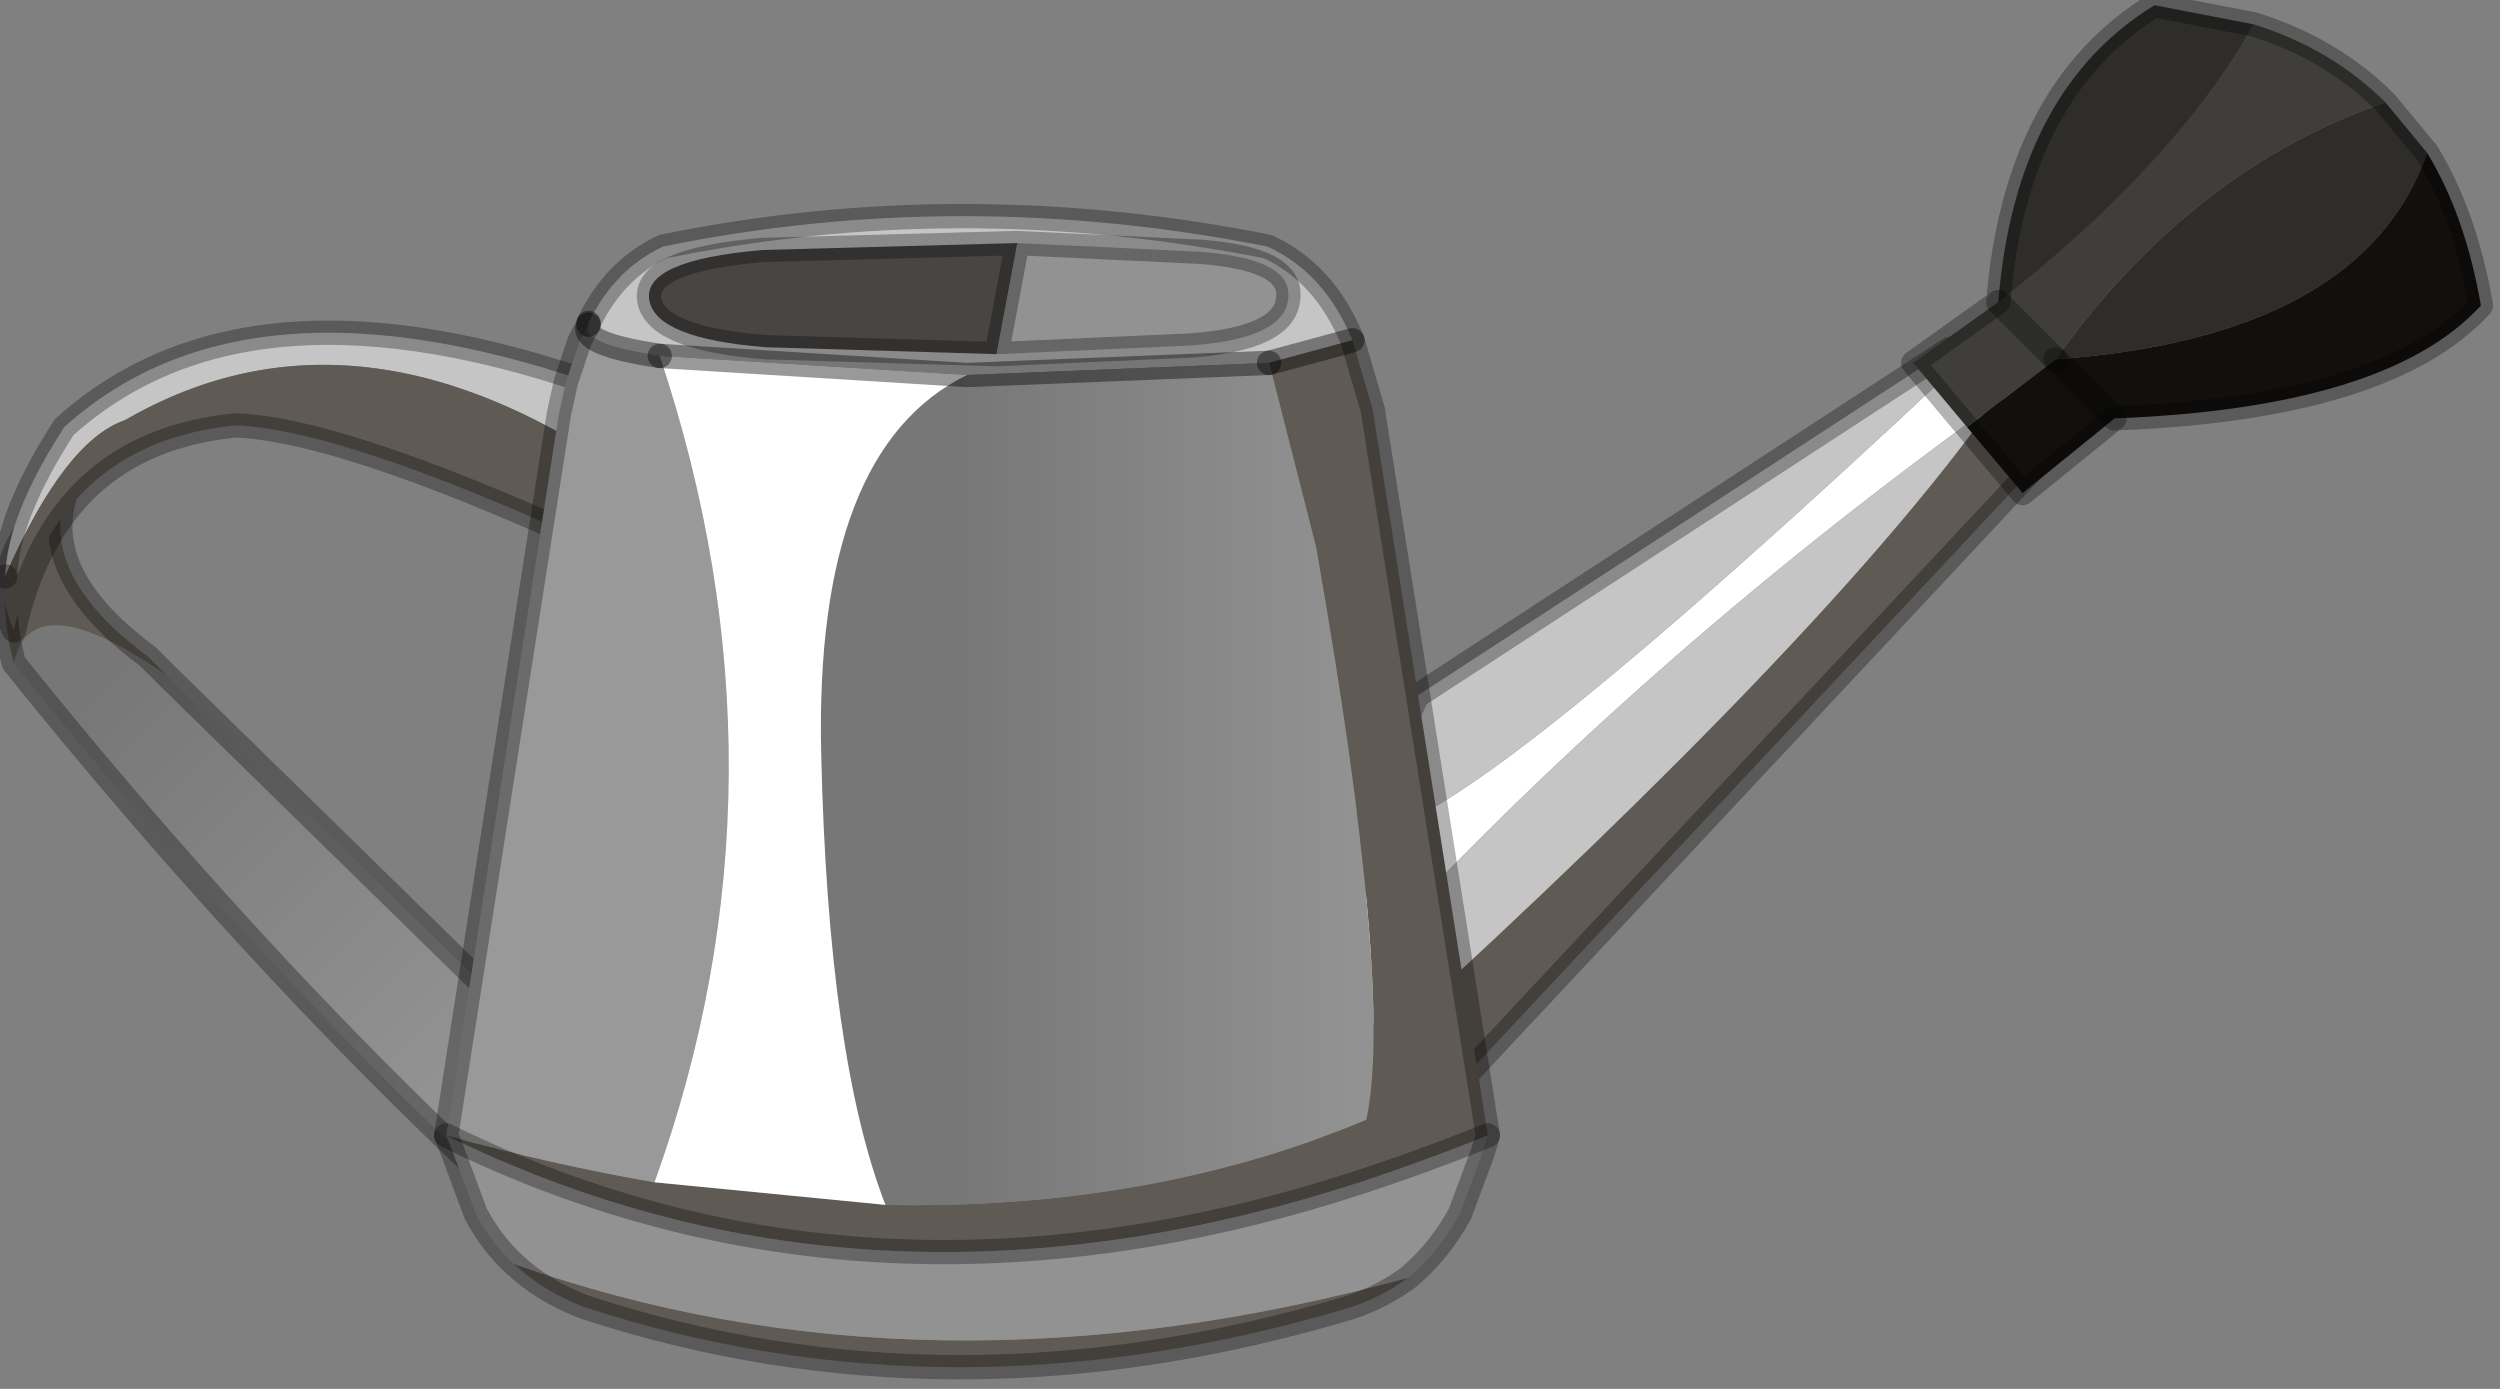 <?xml version="1.0" encoding="utf-8"?>
<svg version="1.1" id="Layer_1"
xmlns="http://www.w3.org/2000/svg"
xmlns:xlink="http://www.w3.org/1999/xlink"
width="72px" height="40px"
xml:space="preserve">
<rect width="100%" height="100%" fill="#808080" stroke="none"/>
<g id="PathID_1923" transform="matrix(1, 0, 0, 1, 28.05, 38.75)">
<linearGradient
id="LinearGradID_1060" gradientUnits="userSpaceOnUse" gradientTransform="matrix(-0.005, -0.008, 0.006, -0.006, -20.85, -12.8)" spreadMethod ="pad" x1="-819.2" y1="0" x2="819.2" y2="0" >
<stop  offset="0" style="stop-color:#929292;stop-opacity:1" />
<stop  offset="1" style="stop-color:#777777;stop-opacity:1" />
</linearGradient>
<path style="fill:url(#LinearGradID_1060) " d="M-23.25 -19.3L-13.95 -10.2L-13.95 -4.75Q-20.9 -11.25 -27.65 -19.65Q-27.15 -22 -23.25 -19.3" />
<path style="fill:#605A54;fill-opacity:1" d="M-27.65 -19.65Q-28.55 -23.05 -26.2 -24.4Q-26.85 -22.1 -23.8 -19.85L-23.25 -19.3Q-27.15 -22 -27.65 -19.65" />
<path style="fill:none;stroke-width:0.7;stroke-linecap:round;stroke-linejoin:round;stroke-miterlimit:3;stroke:#000000;stroke-opacity:0.298" d="M-27.65 -19.65Q-28.55 -23.05 -26.2 -24.4Q-26.85 -22.1 -23.8 -19.85L-23.25 -19.3L-13.95 -10.2L-13.95 -4.75Q-20.9 -11.25 -27.65 -19.65z" />
</g>
<g id="PathID_1924" transform="matrix(1, 0, 0, 1, 28.05, 38.75)">
<path style="fill:#C5C5C5;fill-opacity:1" d="M-24.45 -26.65Q-26.2 -26.05 -27.9 -22.15Q-27.85 -23.9 -26.2 -26.45Q-20.65 -31.45 -9.75 -27.25L-9.75 -24.9Q-17.7 -30.55 -24.45 -26.65" />
<path style="fill:#605A54;fill-opacity:1" d="M-27.9 -22.15Q-26.2 -26.05 -24.45 -26.65Q-17.7 -30.55 -9.75 -24.9L-9.75 -22.5Q-17.9 -26.35 -21.25 -26.5Q-26.45 -26 -27.65 -20.6Q-28 -21.3 -27.9 -22.15" />
<path style="fill:none;stroke-width:0.7;stroke-linecap:round;stroke-linejoin:round;stroke-miterlimit:3;stroke:#000000;stroke-opacity:0.298" d="M-9.75 -24.9L-9.75 -27.25Q-20.65 -31.45 -26.2 -26.45Q-27.85 -23.9 -27.9 -22.15" />
<path style="fill:none;stroke-width:0.7;stroke-linecap:round;stroke-linejoin:round;stroke-miterlimit:3;stroke:#000000;stroke-opacity:0.298" d="M-9.75 -24.9L-9.75 -22.5Q-17.9 -26.35 -21.25 -26.5Q-26.45 -26 -27.65 -20.6Q-28 -21.3 -27.9 -22.15" />
</g>
<g id="PathID_1925" transform="matrix(1, 0, 0, 1, 28.05, 38.75)">
<path style="fill:#FFFFFF;fill-opacity:1" d="M11 -10.85L11.25 -12.95L11.7 -14.85Q14.45 -15.2 28.35 -28.25L29.3 -27.05Q18.85 -19.5 11 -10.85" />
<path style="fill:#605A54;fill-opacity:1" d="M29.3 -27.05L30.55 -25.3L11.15 -4.55Q7.7 -6.85 12.75 -18.7Q11.85 -15.85 11.7 -14.85L11.25 -12.95L11 -10.85Q10.95 -9.45 12 -8.95Q24.55 -20.4 29.3 -27.05" />
<path style="fill:#C5C5C5;fill-opacity:1" d="M12.75 -18.7L28.1 -28.7L28.35 -28.25Q14.45 -15.2 11.7 -14.85Q11.85 -15.85 12.75 -18.7M12 -8.95Q10.95 -9.45 11 -10.85Q18.85 -19.5 29.3 -27.05Q24.55 -20.4 12 -8.95" />
<path style="fill:none;stroke-width:0.7;stroke-linecap:round;stroke-linejoin:round;stroke-miterlimit:3;stroke:#000000;stroke-opacity:0.298" d="M29.3 -27.05L28.35 -28.25" />
<path style="fill:none;stroke-width:0.7;stroke-linecap:round;stroke-linejoin:round;stroke-miterlimit:3;stroke:#000000;stroke-opacity:0.298" d="M29.3 -27.05L30.55 -25.3L11.15 -4.55Q7.7 -6.85 12.75 -18.7L28.1 -28.7L28.35 -28.25" />
</g>
<g id="PathID_1926" transform="matrix(1, 0, 0, 1, 28.05, 38.75)">
<path style="fill:#C5C5C5;fill-opacity:1" d="M-0.2 -27.95L-9.05 -28.5Q-11.4 -28.85 -11.1 -29.4L-11.1 -29.45Q-10.35 -31 -8.95 -31.65Q-0.4 -33.4 8.45 -31.65Q10.1 -30.9 10.9 -28.95L8.5 -28.3L-0.2 -27.95" />
<path style="fill:#605A54;fill-opacity:1" d="M9.65 -4.25Q-3.7 -0.4 -15.2 -6.05Q-12.1 -5.2 -9.2 -4.7L-2.55 -4.05Q5.1 -3.9 11.3 -6.5Q12.1 -10.2 9.85 -23L8.5 -28.3L10.9 -28.95L11.5 -26.9L11.5 -26.85L14.8 -6.05Q12.2 -5 9.65 -4.25M12.5 -1.95Q11.75 -1.4 10.85 -1.1Q-0.65 2.35 -11.2 -1.1Q-12.4 -1.55 -13.25 -2.35Q-1.4 1.85 12.5 -1.95" />
<path style="fill:#929292;fill-opacity:1" d="M-13.25 -2.35Q-13.9 -2.95 -14.35 -3.8L-15 -5.55L-15.2 -6.05Q-3.7 -0.4 9.65 -4.25Q12.2 -5 14.8 -6.05L14.65 -5.55L14 -3.8Q13.4 -2.7 12.5 -1.95Q-1.4 1.85 -13.25 -2.35" />
<linearGradient
id="LinearGradID_1061" gradientUnits="userSpaceOnUse" gradientTransform="matrix(-0.007, 0, 0, -0.012, 5.25, -13.85)" spreadMethod ="pad" x1="-819.2" y1="0" x2="819.2" y2="0" >
<stop  offset="0" style="stop-color:#929292;stop-opacity:1" />
<stop  offset="1" style="stop-color:#777777;stop-opacity:1" />
</linearGradient>
<path style="fill:url(#LinearGradID_1061) " d="M-4.4 -17.05Q-4.6 -25.8 -0.2 -27.95L8.5 -28.3L9.85 -23Q12.1 -10.2 11.3 -6.5Q5.1 -3.9 -2.55 -4.05Q-4.2 -8.3 -4.4 -17.05" />
<path style="fill:#999999;fill-opacity:1" d="M-9.2 -4.7Q-12.1 -5.2 -15.2 -6.05L-11.95 -26.85L-11.75 -27.75L-11.35 -28.95L-11.1 -29.4Q-11.4 -28.85 -9.05 -28.5Q-5 -16.35 -9.2 -4.7" />
<path style="fill:#FFFFFF;fill-opacity:1" d="M-9.05 -28.5L-0.2 -27.95Q-4.6 -25.8 -4.4 -17.05Q-4.2 -8.3 -2.55 -4.05L-9.2 -4.7Q-5 -16.35 -9.05 -28.5" />
<path style="fill:none;stroke-width:0.7;stroke-linecap:round;stroke-linejoin:round;stroke-miterlimit:3;stroke:#000000;stroke-opacity:0.298" d="M-11.1 -29.45Q-10.35 -31 -8.95 -31.65Q-0.4 -33.4 8.45 -31.65Q10.1 -30.9 10.9 -28.95L11.5 -26.9L11.5 -26.85L14.8 -6.05L14.65 -5.55L14 -3.8Q13.4 -2.7 12.5 -1.95Q11.75 -1.4 10.85 -1.1Q-0.65 2.35 -11.2 -1.1Q-12.4 -1.55 -13.25 -2.35Q-13.9 -2.95 -14.35 -3.8L-15 -5.55L-15.2 -6.05L-11.95 -26.85L-11.75 -27.75L-11.35 -28.95L-11.1 -29.4" />
<path style="fill:none;stroke-width:0.7;stroke-linecap:round;stroke-linejoin:miter;stroke-miterlimit:5;stroke:#000000;stroke-opacity:0.4" d="M-11.1 -29.4L-11.1 -29.45" />
<path style="fill:none;stroke-width:0.7;stroke-linecap:round;stroke-linejoin:miter;stroke-miterlimit:5;stroke:#000000;stroke-opacity:0.4" d="M8.5 -28.3L10.9 -28.95" />
<path style="fill:none;stroke-width:0.7;stroke-linecap:round;stroke-linejoin:round;stroke-miterlimit:3;stroke:#000000;stroke-opacity:0.298" d="M-15.2 -6.05Q-3.7 -0.4 9.65 -4.25Q12.2 -5 14.8 -6.05" />
<path style="fill:none;stroke-width:0.7;stroke-linecap:round;stroke-linejoin:miter;stroke-miterlimit:5;stroke:#000000;stroke-opacity:0.4" d="M-9.05 -28.5L-0.2 -27.95L8.5 -28.3" />
<path style="fill:none;stroke-width:0.7;stroke-linecap:round;stroke-linejoin:miter;stroke-miterlimit:5;stroke:#000000;stroke-opacity:0.4" d="M-11.1 -29.4Q-11.4 -28.85 -9.05 -28.5" />
</g>
<g id="PathID_1927" transform="matrix(1, 0, 0, 1, 28.05, 38.75)">
<path style="fill:#929292;fill-opacity:1" d="M1.25 -31.75L6.5 -31.5Q9.2 -31.3 9.05 -30.15Q8.95 -29 6.25 -28.8L0.65 -28.55L1.25 -31.75" />
<path style="fill:#484643;fill-opacity:1" d="M0.65 -28.55L-6 -28.75Q-9.15 -29 -9.35 -30.1Q-9.55 -31.25 -6.1 -31.55L1.25 -31.75L0.65 -28.55" />
<path style="fill:none;stroke-width:0.7;stroke-linecap:round;stroke-linejoin:round;stroke-miterlimit:3;stroke:#000000;stroke-opacity:0.298" d="M1.25 -31.75L6.5 -31.5Q9.2 -31.3 9.05 -30.15Q8.95 -29 6.25 -28.8L0.65 -28.55L-6 -28.75Q-9.15 -29 -9.35 -30.1Q-9.55 -31.25 -6.1 -31.55L1.25 -31.75L0.65 -28.55" />
</g>
<g id="PathID_1928" transform="matrix(1, 0, 0, 1, 28.05, 38.75)">
<path style="fill:#3F3E3B;fill-opacity:1" d="M31.15 -28.4L28.6 -26.45L27.05 -28.3L29.5 -30.05Q34.6 -34.05 36.85 -38.05L31.15 -28.4M36.85 -38.05Q39.1 -37.35 40.65 -35.8Q35.1 -33.9 31.15 -28.4L29.5 -30.05" />
<path style="fill:#2E2D2B;fill-opacity:1" d="M29.5 -30.05Q30 -36.15 34 -38.6L36.85 -38.05Q34.6 -34.05 29.5 -30.05M31.15 -28.4Q35.1 -33.9 40.65 -35.8L41.85 -34.35Q40 -29.05 31.15 -28.4" />
<path style="fill:#11100E;fill-opacity:1" d="M32.85 -26.7L31.15 -28.4Q40 -29.05 41.85 -34.35Q42.95 -32.55 43.4 -29.95Q40.7 -27 32.85 -26.7L30.2 -24.55L28.6 -26.45L31.15 -28.4L32.85 -26.7" />
<path style="fill:none;stroke-width:0.7;stroke-linecap:round;stroke-linejoin:round;stroke-miterlimit:3;stroke:#000000;stroke-opacity:0.298" d="M28.6 -26.45L27.05 -28.3L29.5 -30.05Q30 -36.15 34 -38.6L36.85 -38.05Q39.1 -37.35 40.65 -35.8L41.85 -34.35Q42.95 -32.55 43.4 -29.95Q40.7 -27 32.85 -26.7L30.2 -24.55L28.6 -26.45z" />
<path style="fill:none;stroke-width:0.7;stroke-linecap:round;stroke-linejoin:round;stroke-miterlimit:3;stroke:#000000;stroke-opacity:0.298" d="M31.15 -28.4L29.5 -30.05" />
<path style="fill:none;stroke-width:0.7;stroke-linecap:round;stroke-linejoin:round;stroke-miterlimit:3;stroke:#000000;stroke-opacity:0.298" d="M31.15 -28.4L32.85 -26.7" />
</g>
</svg>
